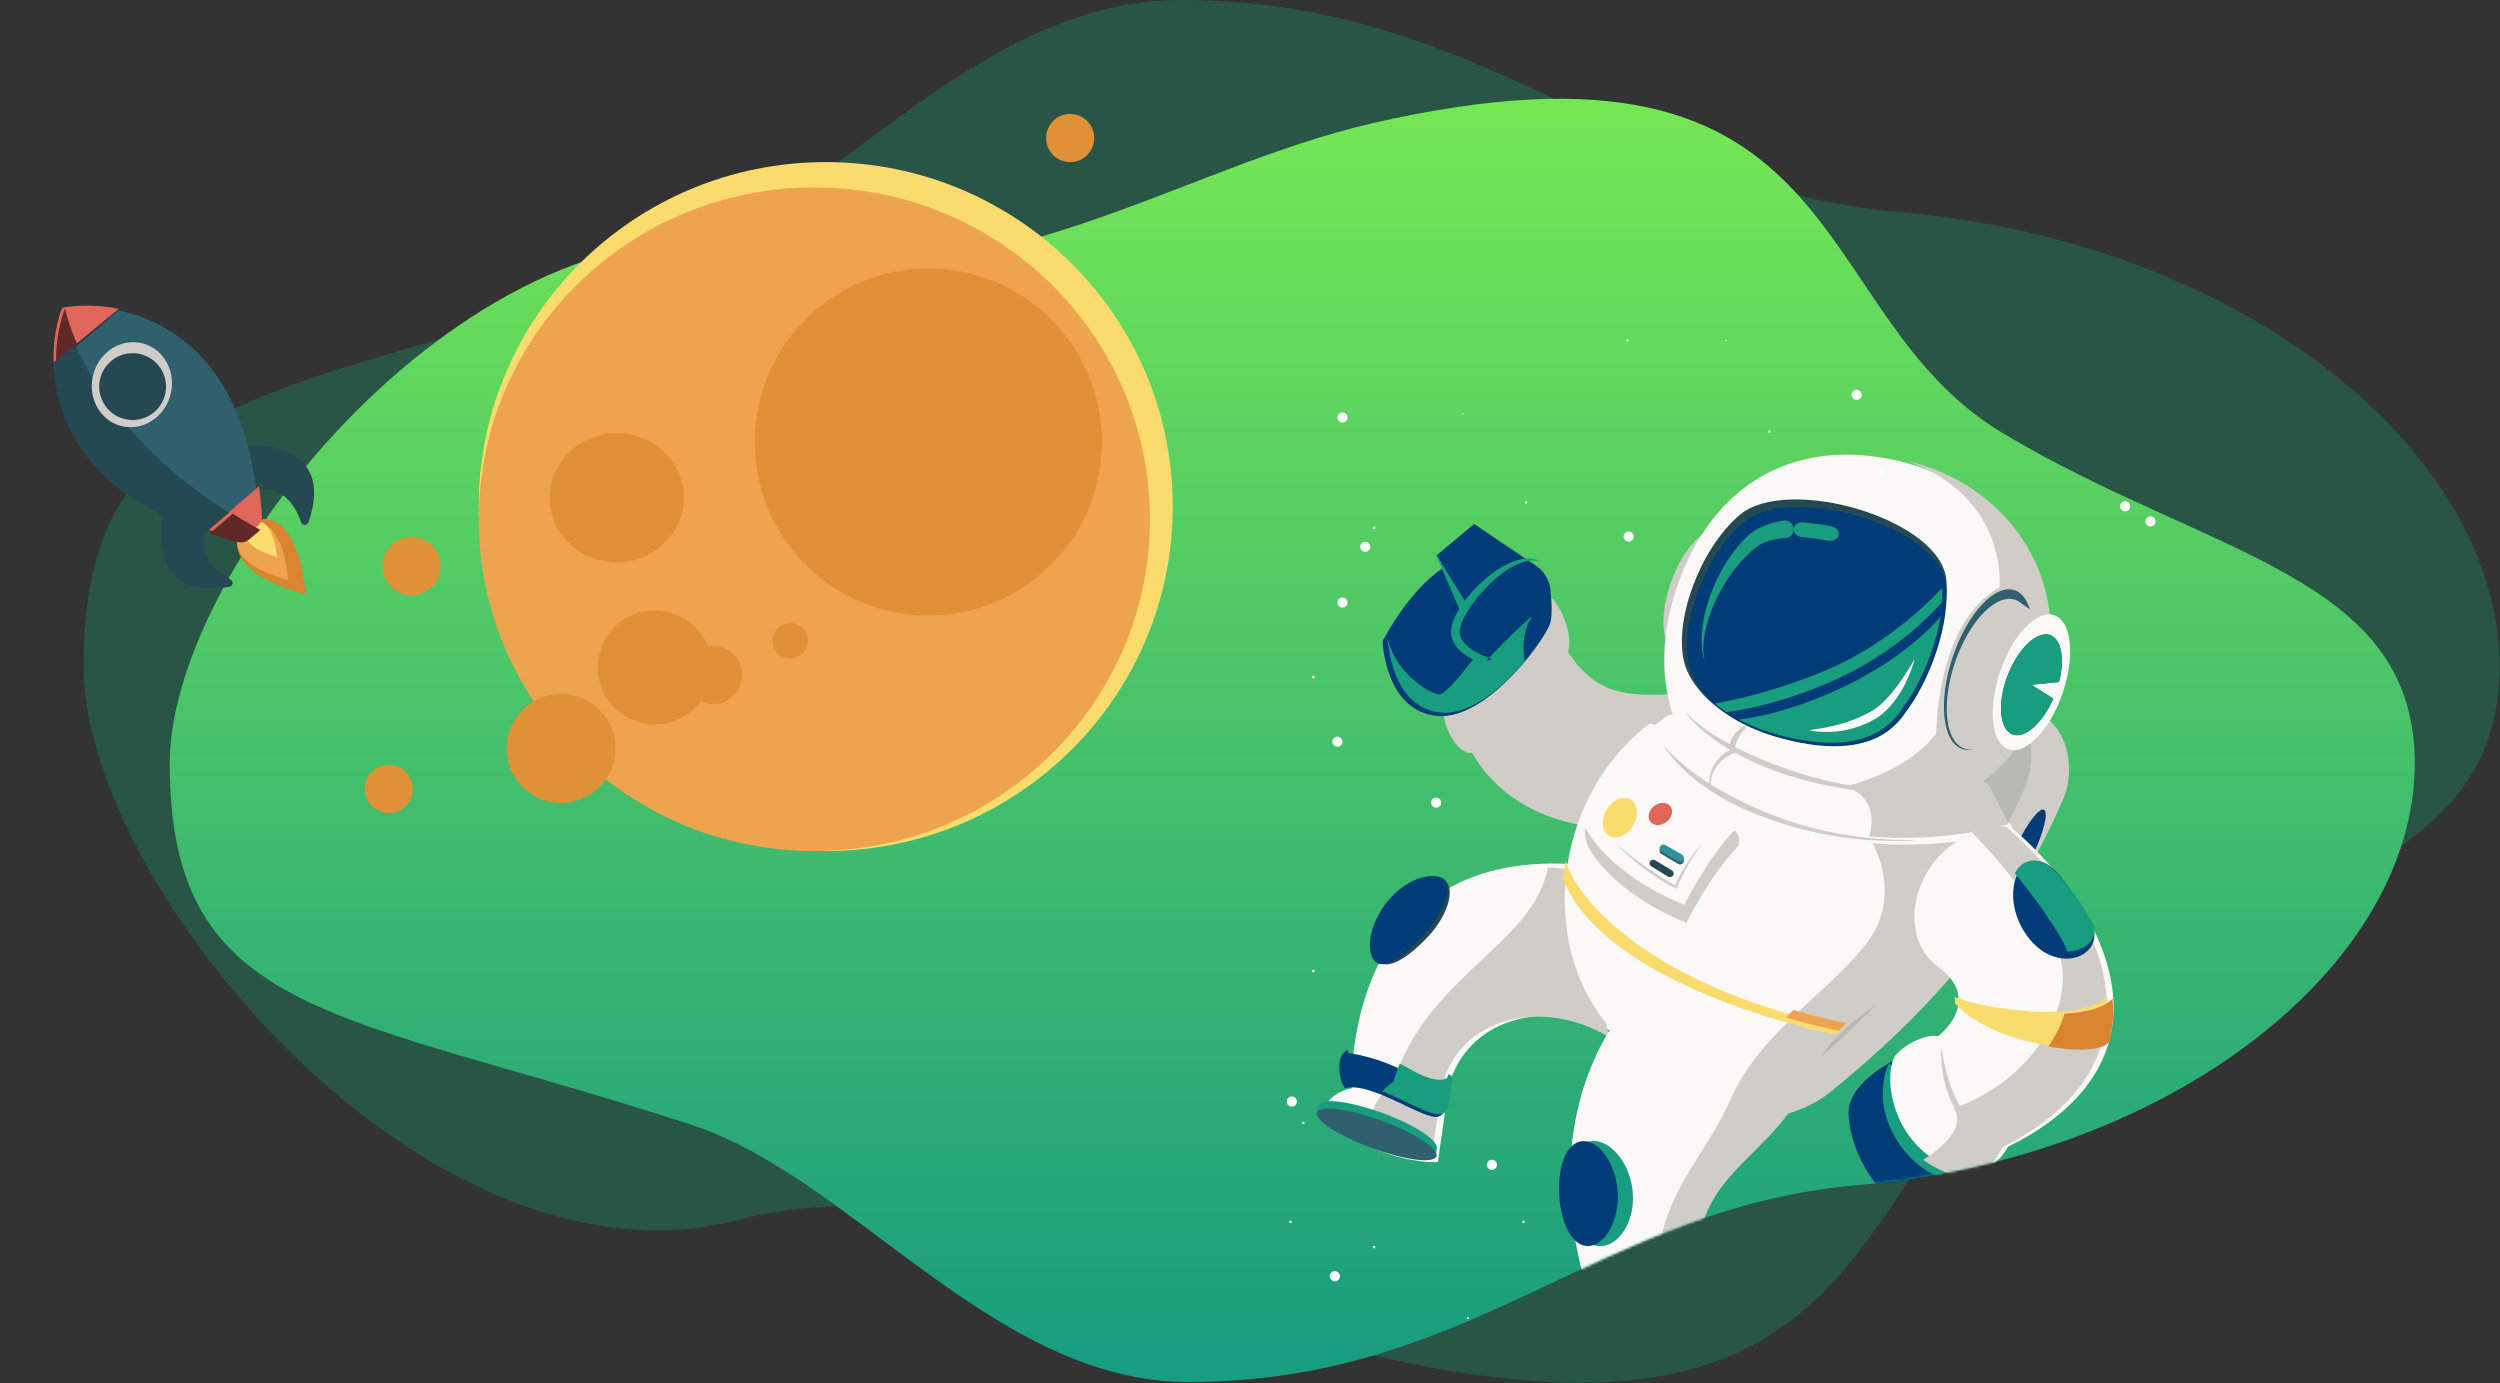 <svg xmlns="http://www.w3.org/2000/svg" xmlns:xlink="http://www.w3.org/1999/xlink" width="987" height="546" viewBox="0 0 987 546">
    <rect x="0" y="0" width="987" height="546" fill="#333333" stroke="none"/>
    <defs>
        <linearGradient id="b" x1="50%" x2="50%" y1="0%" y2="98.2%">
            <stop offset="0%" stop-color="#7BEC51"/>
            <stop offset="100%" stop-color="#199D7F"/>
        </linearGradient>
        <path id="a" d="M667.049 428.804c-104.052 9.092-151.7 77.818-264.992 77.818-76.434 0-132.782-80.754-195.546-101.344C68.291 359.933 0 364.031 0 262.298 0 181.752 126.286 29.976 240.212 59.622 323.473 81.29 399.085 27.04 474.705 9.677 667.05-34.483 643.63 84.092 723.702 132.011c81.111 48.54 162.65 55.86 162.65 130.287 0 79.458-95.031 155.648-219.303 166.506z"/>
    </defs>
    <g fill="none" fill-rule="evenodd">
        <path fill="#00CF86" d="M750.806 83.851c133.729 11.7 235.991 93.798 235.991 179.416 0 80.198-87.744 88.085-175.026 140.389-86.167 51.635-60.965 179.402-267.944 131.819-81.375-18.708-162.74-77.165-252.337-53.818C168.896 513.602 33 350.058 33 263.267c0-109.62 73.487-105.205 222.225-154.065C322.765 87.015 383.4 0 465.65 0c121.914 0 173.187 74.055 285.156 83.851z" opacity=".22"/>
        <g transform="translate(67 39)">
            <mask id="c" fill="#fff">
                <use xlink:href="#a"/>
            </mask>
            <use fill="url(#b)" xlink:href="#a"/>
            <g mask="url(#c)">
                <path fill="#FFFFFE" d="M764.022 133.606a2 2 0 1 0 3.97.487 2 2 0 0 0-3.97-.487"/>
                <path fill="#D0CCC8" d="M567.12 334.369c17.237 21.05 32.135 41.043 45.248 60.558 10.214 13.393 32.857 5.661 43.119-2.66 46.468-37.629 75.03-75.39 92.662-117.208 3.322-9.217 2.654-24.562-9.254-32.162l-81.975-44.251c-14.173-7.367-28.025-4.242-30.322 7.36-8.34 36.991-26.249 68.5-57.311 99.448-8.675 8.042-9.879 19.731-2.168 28.915"/>
                <path fill="#003D78" d="M729.206 294.646c-4.115 8.648-5.971 16.42-4.149 17.361 1.824.94 6.638-5.306 10.752-13.954 4.115-8.647 5.972-16.42 4.148-17.361-1.824-.94-6.637 5.307-10.751 13.954"/>
                <path fill="#B9B9B4" d="M554.907 330.102c16.816 20.823 31.338 40.607 44.11 59.926 9.959 13.253 32.258 5.431 42.393-2.902 45.894-37.68 74.193-75.387 91.771-117.06 3.32-9.182 2.755-24.431-8.903-31.916l-80.3-43.497c-13.885-7.237-27.519-4.049-29.846 7.5-8.416 36.818-26.207 68.245-56.92 99.193-8.575 8.046-9.827 19.673-2.305 28.756"/>
                <path fill="#D0CCC8" d="M613.623 233.403c-43.82 3.844-54.058 5.978-72.656-36.157 0 0-.11 20.548-33.752 41.205 0 0 4.553 47.488 63.74 49.758l42.668-54.806"/>
                <path fill="#D0CCC8" d="M505.692 237.832c34.61-19.504 34.53-39.217 34.53-39.217 2.272-11.298 15.57 10.178 11.614 20.377-3.955 10.2-21.385 36.253-37.88 39.221-6.79 1.223-15.45-18.379-8.264-20.381"/>
                <path fill="#003D78" d="M544.769 207.782c1.168-2.597.864-8.863.395-13.717-.386-3.99-2.563-7.597-5.909-9.85l-24.289-16.353-14.671 12.3 2.539 5.049s-11.817 6.482-24.028 28.934c0 0 1.035 28.116 22.094 29.533 18.207 1.225 39.714-26.675 43.869-35.896"/>
                <path fill="#199D7F" d="M502.477 242.35c11.245.752 23.786-9.97 32.524-20.258-1.983-10.93 2.3-16.738 2.3-16.738l-15.837 18.341s-1.92-.417-4.396-1.389c0 0-10.781 12.88-14.431 13.376-3.653.498-18.597-8.248-21.72-22.425 0 0 .982 27.72 21.56 29.094"/>
                <path fill="#199D7F" d="M532.283 183.677c-1.263.54-2.464 1.22-3.64 1.948a32.583 32.583 0 0 0-3.394 2.403c-2.179 1.732-4.263 3.604-6.143 5.676-1.921 2.022-3.716 4.168-5.27 6.443-1.554 2.253-3.006 4.603-3.858 6.948-.85 2.378-.941 4.204-.06 6.037.879 1.824 2.788 3.458 4.96 4.83 2.169 1.356 4.8 2.397 7.219 3.194l-2.397.82 4.287-4.492 4.384-4.408c1.493-1.441 2.977-2.891 4.493-4.313l2.29-2.116 2.35-2.065.257.225-15.999 18.983-.103.12-.148-.035c-2.845-.687-5.584-1.722-8.155-3.14-2.53-1.432-4.97-3.327-6.384-6.036-.684-1.347-1.076-2.87-1.056-4.4.01-1.533.417-3.022.942-4.416 1.092-2.79 2.684-5.318 4.442-7.682a52.963 52.963 0 0 1 5.865-6.59 49.242 49.242 0 0 1 6.843-5.517c2.435-1.622 5.055-3.002 7.857-3.858 2.775-.858 5.865-1.105 8.636-.022l-.125.321c-2.84-.592-5.581.07-8.093 1.142z"/>
                <path fill="#199D7F" d="M512.846 200.795l-3.285 1.573-10.153-23.411zM486.45 224.704c2.787 3.449 6.125 6.382 9.819 8.532l1.406.74 1.43.628c.479.134.971.356 1.428.42.225.033.472.104.673.11.18-.029.365.014.533-.038.17-.093.31-.103.506-.223l.599-.38c.402-.314.815-.616 1.212-.983a35.87 35.87 0 0 0 2.339-2.303c3.032-3.25 5.872-6.835 8.572-10.438l2.529 2.267c-3.005 3.53-6.057 6.931-9.422 10.116a38.32 38.32 0 0 1-2.644 2.29c-.988.698-1.815 1.475-3.361 1.847-.359.069-.727.015-1.087.008-.338-.041-.614-.139-.922-.209-.609-.144-1.11-.413-1.665-.616-.51-.267-1.025-.518-1.523-.795l-1.451-.892c-3.751-2.536-6.984-5.791-9.625-9.518-2.595-3.757-4.501-8.079-5.306-12.651 1.077 4.506 3.215 8.607 5.96 12.088zM604.215 474.023l1.71 2.35c1.536 2.116 1.616 4.999.157 7.18-4.427 6.618-15.457 19.502-34.308 19.68a6.076 6.076 0 0 1-4.315-1.73c-.887-.87-2.112-2.152-3.728-4.01l40.484-23.47"/>
                <path fill="#FAF9F7" d="M573.165 370.197c-29.897-17.493-69.067-7.016-69.918 31.693l-2.596 17.884s-19.588 1.837-46.352-16.9c0 0 .808-9.96 12.399-12.248 0 0-4.562-97.513 92.519-88.06l13.948 67.63"/>
                <path fill="#D0CCC8" d="M498.017 419.051l-23.193-18.207c1.084-7.134 7.92-11.234 7.92-11.234 12.553-43.198 55.845-55.554 61.301-86.076l.488.007c1.245.06 4.827.237 9.293.496.343.032.677.05 1.023.084l13.386 66.242c-28.89-17.093-66.793-6.766-67.678 31.162l-2.54 17.526"/>
                <path fill="#FAF9F7" d="M726.62 286.01c9.652 20.251-.02 43.735-39.092 61.496-39.073 17.761-37.27 39.786-61.9 40.939-83.357 3.904-97.04-99.27-41.36-141.77l142.351 39.335"/>
                <path fill="#FAF9F7" d="M662.171 365.123c-18.812 17.132-12.447 22.513-29.366 40.961-16.92 18.449-36.609 28.026-29.138 67.981 0 0-6.937 22.24-41.554 23.253 0 0-7.77-10.053-.142-20.605 0 0-26.27-62.663 10.377-114.967 36.647-52.306 89.823 3.377 89.823 3.377"/>
                <path fill="#D0CCC8" d="M688.736 349.672c-12.005 5.39-20.15 11.18-26.396 16.652-18.413 17.147-12.223 22.538-28.869 41.037-16.674 18.531-36.049 28.177-28.803 68.205 0 0-.714 3.478-5.367 8.842-6.745 6.069-9.561-8.235-9.561-8.235-9.085-36.373 15.513-55.934 26.416-80.939 10.902-25.003 34.477-39.28 51.996-59.516 17.52-20.236 3.881-42.183 3.881-42.183l41.576-8.785 14.263 3.918c9.71 20.118.037 43.421-39.136 61.004"/>
                <path fill="#FADC6E" d="M551.094 300.962c6.378 19.667 40.37 51.277 109.513 65.657l-2.95 2.84s-90.095-17.406-107.716-61.583c0 0 .738-4.963 1.153-6.914"/>
                <path fill="#EEA34E" d="M658.912 367.965s-8.504-1.663-20.852-5.274c.99-.993 1.988-1.981 2.994-2.963a289.997 289.997 0 0 0 20.91 5.216 108.49 108.49 0 0 0-2.939 2.91l-.113.111"/>
                <path fill="#199D7F" d="M453.54 397.17c1.388-2.798 12.48-1.443 25.386 3.284 12.908 4.728 21.747 10.745 21.352 13.834-.451 3.535-.874 4.44-.874 4.44 1.116-2.914-8.445-9.107-21.35-13.833-12.907-4.727-22.294-2.427-25.387-3.285-.097-2.878.368-3.423.872-4.44"/>
                <path fill="#2E616D" d="M452.929 400.17c-1.128 2.964 8.514 9.25 21.536 14.043 13.024 4.793 24.494 6.277 25.621 3.316 1.129-2.964-8.516-9.25-21.538-14.043-13.021-4.792-24.491-6.278-25.62-3.315"/>
                <path fill="#254953" d="M496.985 330.583c6.168-6.696 11.052-17.099 6.733-21.986-3.836-4.342-14.42.28-21.86 8.643-7.44 8.364-8.893 19.54-4.6 23.423 4.291 3.882 13.559-3.386 19.727-10.08"/>
                <path fill="#003D78" d="M495.475 329.634c6.218-7.095 11.717-17.178 7.658-21.032-4.058-3.854-14.465-1.053-21.973 7.798-7.507 8.853-9.272 20.403-5.214 24.258 4.06 3.855 13.312-3.93 19.529-11.024M500.866 401.82c-5.313 1.787-26.301-13.932-36.759-11.22 0 0-2.219-1.725-2.34-8.102-.12-6.375 3.54-6.904 3.54-6.904l-.2 1.118s12.113 1.366 23.575 7.95c11.32 6.502 14.329 3.483 14.329 3.483l.45-1.34s2.443.09 1.501 3.036c-1.732 5.414.123 10.561-4.096 11.98"/>
                <path fill="#199D7F" d="M504.308 386.587l.465-1.388s2.527.092 1.551 3.148c-1.792 5.617.122 10.956-4.24 12.43-3.51 1.186-13.628-5.034-23.298-8.949 2.166-2.433 4.356-3.75 4.356-3.75a82.353 82.353 0 0 1 2.458-7.144c1.296.622 2.601 1.3 3.899 2.048 11.698 6.74 14.809 3.605 14.809 3.605M551.699 433.137c1.015 11.454 6.418 20.261 13.568 19.82 7.15-.442 13.34-9.967 12.325-21.421-1.015-11.455-8.852-20.5-16-20.057-7.152.44-10.908 10.204-9.893 21.658"/>
                <path fill="#003D78" d="M548.605 433.291c.766 11.425 5.468 20.155 11.835 19.627 6.365-.526 11.986-10.11 11.22-21.535-.768-11.425-7.63-20.363-13.997-19.837-6.366.527-9.824 10.321-9.058 21.745"/>
                <path fill="#2E919C" d="M601.9 463.927c-10.354 12.078-31.9 19.384-41.588 13.408-2.918-1.8-5.182-11.035-2.925-12.065l.444 1.547s23.661 4.167 43.977-15.364l.113-1.025s1.83-.056 2.06 2.154c.342 3.3.115 8.783-2.08 11.345"/>
                <path fill="#199D7F" d="M601.271 451.636l.105-.96s1.89-.032 2.154 2.047c.392 3.1.221 8.246-2.016 10.625-3.696 3.928-8.816 7.286-14.342 9.752-.05-.188-.077-.3-.077-.3-1.157-3.927-1.829-7.632-2.128-11.168a57.08 57.08 0 0 0 16.304-9.996"/>
                <path fill="#D0CCC8" d="M616.335 198.78c-4.885 13.802-14.14 23.23-20.672 21.06-6.532-2.17-7.868-15.119-2.983-28.92 4.885-13.802 14.141-23.23 20.673-21.06 6.531 2.17 7.867 15.118 2.982 28.92"/>
                <path fill="#FAF9F7" d="M734.23 241.675c-14.816 37.662-67.06 52.536-105.028 37.76-37.968-14.776-47.281-53.607-32.466-91.27 14.817-37.662 46.457-54.509 86.117-45.118 42.41 10.04 70.21 50.752 51.377 98.628"/>
                <path fill="#FAF9F7" d="M596.308 244.592c15.176 18.05 68.868 40.24 118.782 27.558 1.828-.464 3.739.417 4.602 2.083l7.694 14.848s-44.205 13.618-92.446-2.588c-43.812-14.718-51.837-36.737-51.837-36.737l7.593-5.787a4.095 4.095 0 0 1 5.612.623"/>
                <path fill="#D0CCC8" d="M722.39 192.943c-24.965 13.619-24.967 57.528-24.967 57.528-11.501 15.704-35.973 21.024-35.973 21.024 14.934 4.937 9.493 19.55 9.429 19.724 31.414 2.605 55.114-4.887 55.121-4.89l-7.485-14.8a3.983 3.983 0 0 0-2.552-2.064c9.183-6.994 16.52-16.054 20.777-27.025 18.779-48.39-8.683-89.437-50.697-99.478 40.201 14.847 36.348 49.981 36.348 49.981"/>
                <path fill="#D0CCC8" d="M688.235 292.905c-8.998.335-18.035-.043-26.985-1.23-8.942-1.224-17.792-3.26-26.377-6.154a157.274 157.274 0 0 1-12.704-4.84c-2.058-.962-4.14-1.877-6.145-2.958-2.022-1.047-3.987-2.206-5.938-3.385-3.844-2.457-7.572-5.128-10.976-8.195a70.435 70.435 0 0 1-4.87-4.838c-1.5-1.733-2.962-3.498-4.227-5.409l.175-.142c3.044 3.37 6.375 6.406 9.917 9.15 3.539 2.745 7.246 5.258 11.13 7.462 1.924 1.129 3.863 2.238 5.86 3.239 1.96 1.068 3.98 2.027 5.988 3.005a154.93 154.93 0 0 0 12.38 5.177c8.404 3.073 17.11 5.314 25.956 6.756 8.84 1.48 17.822 2.164 26.813 2.134l.003.228M598.95 242.638c3.628 3.726 7.863 6.748 12.26 9.459a114.612 114.612 0 0 0 13.766 7.136c9.457 4.19 19.277 7.653 29.396 10.023a145.588 145.588 0 0 0 30.897 3.826c10.404.235 20.843-.87 31-3.231l.057.217c-10.103 2.655-20.566 4.072-31.06 4.133a146.94 146.94 0 0 1-31.284-3.198c-10.277-2.155-20.438-5.202-29.955-9.74-4.726-2.316-9.363-4.847-13.683-7.864-2.14-1.532-4.243-3.118-6.207-4.87-1.929-1.785-3.8-3.646-5.362-5.748l.175-.143"/>
                <path fill="#D0CCC8" d="M623.647 246.898c-1.646 1.584-3.075 3.222-4.078 4.977-.974 1.778-1.629 3.627-1.639 5.656l-.003.718-.603.242c-1.319.527-2.675 1.342-3.836 2.254-1.17.925-2.226 2.001-3.043 3.25a12.04 12.04 0 0 0-1.77 4.183c-.321 1.543-.35 3.19-.166 4.848l-.224.042c-.38-1.647-.522-3.347-.334-5.012.191-1.636.686-3.247 1.493-4.673.786-1.426 1.841-2.687 3.028-3.788 1.213-1.103 2.492-2.044 4.044-2.853l-.602.949c-.126-1.19-.11-2.423.223-3.592a9.043 9.043 0 0 1 1.623-3.193c.715-.957 1.603-1.781 2.566-2.485.974-.7 2.028-1.3 3.202-1.692l.119.169"/>
                <path fill="#2E616D" d="M732.095 230.306c-5.776 17.286-16.766 29.079-24.545 26.342-7.781-2.738-9.406-18.97-3.63-36.256 5.776-17.285 16.765-29.079 24.545-26.34 7.78 2.737 9.405 18.97 3.63 36.254"/>
                <path fill="#D0CCC8" d="M739.83 205.395l-9.493-6.691-.004.008a7.02 7.02 0 0 0-1.716-.883c-7.574-2.603-18.21 8.427-23.752 24.635-5.544 16.208-3.897 31.457 3.677 34.06.547.189 1.11.297 1.685.346l-.003.007 11.774.66 17.833-52.142"/>
                <path fill="#FAF9F7" d="M747.345 234.595c-4.991 14.614-14.56 24.559-21.375 22.214-6.814-2.345-8.291-16.091-3.3-30.706 4.99-14.613 14.56-24.559 21.374-22.213 6.816 2.344 8.292 16.092 3.301 30.705"/>
                <path fill="#254953" d="M735.001 231.35l8.642 5.467c-4.207 9.62-11.065 15.753-15.889 14.21-5.269-1.687-6.33-11.956-2.355-22.751 3.976-10.795 11.584-18.29 16.851-16.605 4.515 1.446 6.048 9.229 3.658 18.578L735 231.35"/>
                <path fill="#199D7F" d="M735.004 231.348l8.64 5.468c-4.207 9.621-11.064 15.754-15.89 14.21-5.267-1.685-6.331-11.955-2.356-22.75 3.978-10.795 11.584-18.29 16.853-16.604 4.515 1.445 6.047 9.228 3.656 18.576l-10.903 1.1"/>
                <path fill="#FFFFFE" d="M621.73 166.379c-15.8 13.582-25.915 41.743-21.807 58.03 0 0 3.707 20.262 37.793 29.23 38.01 10.002 47.23-7.91 50.32-12.086 6.684-9.025 16.481-30.034 15.433-49.059-1.354-24.502-62.933-42.283-81.74-26.115"/>
                <path fill="#254953" d="M619.73 164.379c-15.8 13.581-25.915 41.743-21.808 58.03 0 0 3.708 20.261 37.794 29.23 38.011 10.002 47.23-7.909 50.322-12.084 6.682-9.027 16.48-30.036 15.43-49.06-1.351-24.502-62.93-42.284-81.737-26.116"/>
                <path fill="#003D78" d="M621.297 167.256c-15.487 13.293-25.398 40.861-21.37 56.807 0 0 3.64 19.835 37.059 28.622 37.265 9.798 46.3-7.735 49.33-11.823 6.55-8.835 16.152-29.4 15.12-48.025-1.331-23.986-61.704-41.406-80.139-25.58"/>
                <path fill="#199D7F" d="M614.613 242.111s18.613-1.732 43.483-12.997c26.162-11.848 41.493-30.223 41.493-30.223.156-1.929.221-3.856.177-5.767 0 0-18.025 20.457-44.632 31.967-23.779 10.286-45.069 13.654-45.069 13.654a49.318 49.318 0 0 0 4.548 3.366"/>
                <path fill="#199D7F" d="M635.946 251.314c36.947 9.733 45.913-7.715 48.918-11.783 5.017-6.787 11.834-20.529 14.22-34.967 0 0-11.912 14.945-37.784 27.403-24.197 11.65-41.746 13.105-41.746 13.105 4.445 2.352 9.832 4.514 16.392 6.242M637.813 173.423c-2.561.17-5.08.576-7.338 1.39-1.128.404-2.184.912-3.12 1.532-.44.275-1.008.753-1.508 1.12-.5.419-1.014.822-1.501 1.262-3.945 3.481-7.342 7.743-10.198 12.33-2.862 4.596-5.18 9.569-6.793 14.777-1.524 5.197-2.515 10.747-1.37 16.208-.869-2.643-1.19-5.457-1.192-8.256.008-2.801.332-5.601.85-8.365 1.085-5.518 2.923-10.902 5.4-16.016 2.484-5.113 5.57-10.006 9.555-14.355 1.021-1.101 2.005-2.098 3.24-3.16 1.288-1.067 2.696-1.928 4.144-2.626 2.902-1.4 5.937-2.192 8.95-2.709l.008-.001c1.918-.33 3.75.933 4.094 2.818.343 1.884-.933 3.68-2.851 4.007a3.674 3.674 0 0 1-.37.044"/>
                <path fill="#199D7F" d="M643.769 172.907c-1.628-.446-2.782-1.691-2.702-3.052.093-1.596 1.847-2.748 3.918-2.573 3.499.297 7.153.797 10.858 1.488 2.042.368 3.403 1.953 3.044 3.513-.36 1.56-2.307 2.516-4.35 2.136a100.659 100.659 0 0 0-9.888-1.356c-.306-.026-.6-.08-.88-.156"/>
                <path fill="#FAF9F7" d="M647.147 249.34c2.262-.391 4.489-.705 6.68-1.14 2.191-.425 4.344-.927 6.446-1.554 2.113-.584 4.152-1.359 6.158-2.195a45.218 45.218 0 0 0 2.97-1.375l1.474-.75c.475-.26.907-.475 1.347-.766 1.752-1.1 3.4-2.487 4.933-4.019a56.276 56.276 0 0 0 4.307-4.972c2.697-3.524 5.053-7.36 7.415-11.281a50.272 50.272 0 0 1-5.368 12.687c-1.201 1.99-2.558 3.905-4.128 5.672-1.548 1.784-3.318 3.418-5.376 4.758-.5.34-1.075.642-1.589.93a32.04 32.04 0 0 1-1.55.778 47.818 47.818 0 0 1-3.218 1.389c-2.177.87-4.461 1.451-6.745 1.887-4.59.811-9.259.786-13.756-.05M726.602 287.358c-35.53.096-48.104 40.927-28.573 55.184 19.532 14.256-.445 30.725-10.388 33.568-9.508 2.72-12.833 47.297 23.695 43.323 0 0 63.314-17.991 55.428-69.325-5.482-35.673-40.162-62.75-40.162-62.75"/>
                <path fill="#003D78" d="M662.807 400.987c.56 15.324 13.242 39.045 32.82 39.764 26.105.957 18.377-25.189 18.377-25.189l-24.866-39.998s-26.89 10.098-26.33 25.423z"/>
                <path fill="#199D7F" d="M713.409 424.951l-34.563-44.235s-6.475 12.049 1.299 27.325c4.558 8.958 11.285 14.52 18.238 17.758 2.813 1.31 3.56 4.945 1.44 7.165a17.386 17.386 0 0 1-3.995 3.1c-6.773 3.862 12.45 7.36 16.772-6.528.052.005.719-3.026.809-4.585"/>
                <path fill="#FAF9F7" d="M699.301 371.532c-.195-3.75-11.868-.636-17.65 5.732-4.976 5.483-4.003 34.025 21.144 44.832 16.448 7.069 23.454-9.392 23.454-9.392s-25.08-5.485-26.948-41.172"/>
                <path fill="#D0CCC8" d="M764.173 350.072c-5.29-35.67-39.236-62.672-39.236-62.672-4.052-.563-9.993.659-13.354 2.307.314.324 18.649 18.417 31.676 41.215 13.155 23.023-6.392 56.382-38.954 67.612 0 0 7.347 8.034-11.971 20.325a39.508 39.508 0 0 0 7.94 4.618c16.336 7.134 23.344-9.6 23.344-9.6 17.836-8.758 45.805-28.378 40.555-63.805"/>
                <path fill="#FADC6E" d="M704.667 354.616c10.267 4.465 49.599 10.689 60.279-.112 0 0 .958 8.836-1.296 16.91-4.025 7.066-43.618 2.509-58.797-14.267l-.186-2.531"/>
                <path fill="#DA842F" d="M741.774 374.157c2.747-4.17 4.898-8.541 6.332-12.966 8.138-.429 15.278-2.136 18.96-5.944.5 5.928.07 11.385-1.054 16.414-.09.168-.16.329-.256.498-1.94 3.475-12.246 4.166-23.982 1.998"/>
                <path fill="#D0CCC8" d="M725.637 414.6c-4.306-.715-8.356-2.775-11.844-5.457-3.517-2.687-6.404-6.14-8.687-9.91l-1.529-2.927c-.274-.48-.475-.99-.672-1.504l-.599-1.532c-.859-2.025-1.34-4.162-1.871-6.273-.504-2.117-.666-4.298-.978-6.43-.08-2.165-.117-4.325-.08-6.469.453 2.119.778 4.229 1.155 6.32l.768 3.094c.281 1.021.415 2.077.805 3.064.711 1.99 1.21 4.043 2.144 5.931.445.95.744 1.965 1.273 2.871l1.492 2.758c2.132 3.59 4.757 6.885 7.88 9.7 3.131 2.796 6.707 5.178 10.743 6.765"/>
                <path fill="#003D78" d="M733.485 330.74c10.777 14.605 28.168 8.808 26.233-2.291 0 0-5.625-12.477-13.702-21.992-13.853-16.32-25.626 6.537-12.531 24.282z"/>
                <path fill="#199D7F" d="M746.434 330.906a29.721 29.721 0 0 1 2.652 5.695c6.72-.06 11.865-4.231 10.67-10.05-.19-.353-.37-.713-.563-1.064l-.01-.018c-4.07-7.373-8.97-13.94-13.689-19.414h-.002c-7.416-7.886-14.128-6.077-17.015-.214 5.466 6.599 12.006 15.234 17.957 25.065"/>
                <path fill="#D0CCC8" d="M578.375 267.399s-13.119 6.469-19.682 21.506c-.022 1.316.491 4.127 1.181 6.104 0 0 8.29 17.853 38.904 30.308 0 0 9.045-18.322 20.4-30.28 0 0 1.599-3.398-1.182-6.106-6.787-3.251-25.018-7.229-39.621-21.532"/>
                <path fill="#FAF9F7" d="M577.498 260.291s-12.23 9.333-18.534 27.607c0 0 8.313 17.856 39 30.32 0 0 9.061-18.321 20.438-30.277 0 0-21.747-8.927-40.904-27.65"/>
                <path fill="#D0CCC8" d="M605.038 293.992c-1.171 1.205-2.216 2.53-3.238 3.868-1.028 1.338-1.955 2.749-2.869 4.168-.89 1.434-1.781 2.873-2.57 4.369a82.332 82.332 0 0 0-2.271 4.539l.706-.266c-2.149-1.074-4.254-2.347-6.323-3.629a138.309 138.309 0 0 1-6.086-4.082c-1.984-1.428-3.974-2.858-5.881-4.4l-2.876-2.299-2.836-2.357c3.405 3.568 7.13 6.818 11.037 9.833a93.289 93.289 0 0 0 6.068 4.234c2.083 1.335 4.202 2.574 6.448 3.675l.479.236.229-.5c.693-1.523 1.381-3.048 2.144-4.536a101.23 101.23 0 0 1 2.353-4.434c.824-1.457 1.717-2.873 2.608-4.293a59.785 59.785 0 0 1 2.878-4.126"/>
                <path fill="#FADC6E" d="M577.158 287.863c-2.69 3.694-6.956 4.89-9.524 2.673-2.57-2.216-2.47-7.007.223-10.7 2.69-3.693 6.956-4.89 9.524-2.674 2.57 2.217 2.47 7.008-.223 10.701"/>
                <path fill="#254953" d="M592.11 307.253c.554.068 1.122-.158 1.443-.626.444-.654.237-1.53-.465-1.959l-6.55-4.002c-.701-.428-1.63-.248-2.075.406-.445.653-.238 1.53.464 1.958l6.55 4.002c.199.121.413.194.632.22"/>
                <path fill="#2E616D" d="M596.097 302.251a1.52 1.52 0 0 0 1.48-.695 1.46 1.46 0 0 0-.517-2.03l-6.54-3.873c-.715-.425-1.65-.206-2.083.49-.432.696-.2 1.605.519 2.03l6.54 3.873c.189.112.394.18.6.205"/>
                <path fill="#2E919C" d="M596.086 301.25a1.53 1.53 0 0 0 1.516-.766 1.542 1.542 0 0 0-.569-2.097l-6.534-3.748a1.525 1.525 0 0 0-2.086.576 1.542 1.542 0 0 0 .569 2.097l6.534 3.747c.183.104.376.167.57.191"/>
                <path fill="#E1665A" d="M591.781 284.689c-1.8 2.041-4.726 2.65-6.533 1.358-1.809-1.29-1.815-3.993-.015-6.036 1.8-2.043 4.727-2.65 6.534-1.36 1.808 1.292 1.815 3.995.014 6.038"/>
                <path fill="#FFFFFE" d="M475.011 453.289a.5.5 0 1 0 .993.122.5.5 0 0 0-.993-.122M512.132 481.304a.378.378 0 1 0 .751.09.378.378 0 0 0-.75-.09M553.011 503.289a.5.5 0 1 0 .992.122.5.5 0 0 0-.992-.122M534.011 443.289a.5.5 0 1 0 .993.121.5.5 0 0 0-.993-.121M520.022 420.605a2 2 0 1 0 3.972.488 2 2 0 0 0-3.972-.488M442.012 443.289a.5.5 0 1 0 .99.121.5.5 0 0 0-.99-.121M458.022 464.605a2 2 0 1 0 3.97.49 2 2 0 0 0-3.97-.49M507.011 490.288a.5.5 0 1 0 .993.123.5.5 0 0 0-.993-.123M575.022 516.606a2 2 0 1 0 3.97.487 2 2 0 0 0-3.97-.487M510.273 124.32a.236.236 0 1 0 .264-.205.237.237 0 0 0-.264.206M461.022 125.606a2 2 0 1 0 3.972.486 2 2 0 0 0-3.972-.486M475.011 169.289a.5.5 0 1 0 .993.121.5.5 0 0 0-.993-.121M470.022 176.606a2 2 0 1 0 3.97.488 2 2 0 0 0-3.97-.488M461.022 198.606a2 2 0 1 0 3.97.487 2 2 0 0 0-3.97-.487M451.011 228.289a.5.5 0 1 0 .992.122.5.5 0 0 0-.992-.122M535.011 159.288a.5.5 0 1 0 .993.122.5.5 0 0 0-.993-.122M498.022 277.606a2 2 0 1 0 3.97.488 2 2 0 0 0-3.97-.488M459.022 253.606a2.001 2.001 0 0 0 3.97.487 2 2 0 1 0-3.97-.487M574.022 172.606a2 2 0 1 0 3.973.486 2 2 0 0 0-3.973-.486M575.011 95.288a.5.5 0 1 0 .993.122.5.5 0 0 0-.993-.122M614.226 95.315c-.02.156.09.296.247.315a.283.283 0 1 0 .07-.561.283.283 0 0 0-.317.246M631.011 131.289a.5.5 0 1 0 .992.122.5.5 0 0 0-.992-.122M780.022 166.605a2 2 0 1 0 3.97.49 2 2 0 0 0-3.97-.49M770.022 160.606a2 2 0 1 0 3.969.488 2 2 0 0 0-3.969-.488M768.022 138.606a2 2 0 1 0 3.97.488 2 2 0 0 0-3.97-.488M723.022 120.606a2 2 0 1 0 3.97.488 2 2 0 0 0-3.97-.488M675.011 147.288a.5.5 0 1 0 .993.122.5.5 0 0 0-.993-.122M664.022 116.606a2 2 0 1 0 3.971.487 2 2 0 0 0-3.97-.487M447.011 404.288a.5.5 0 1 0 .992.123.5.5 0 0 0-.992-.123M441.022 395.607a2 2 0 1 0 3.969.487 2 2 0 0 0-3.969-.487M451.011 344.288a.5.5 0 1 0 .994.122.5.5 0 0 0-.994-.122"/>
            </g>
        </g>
        <path fill="#FADC6E" d="M463 200c0 75.112-61.338 136-137 136s-137-60.888-137-136S250.338 64 326 64s137 60.888 137 136"/>
        <path fill="#EEA34E" d="M454 205c0 72.349-59.323 131-132.5 131-73.177 0-132.5-58.651-132.5-131 0-72.349 59.323-131 132.5-131C394.678 74 454 132.651 454 205"/>
        <path fill="#DF9136" d="M270 196.5c0 14.084-11.864 25.5-26.498 25.5C228.864 222 217 210.584 217 196.5c0-14.082 11.864-25.5 26.502-25.5C258.136 171 270 182.418 270 196.5M435 174.502C435 212.333 404.33 243 366.5 243c-37.832 0-68.5-30.667-68.5-68.498C298 136.67 328.668 106 366.5 106c37.83 0 68.5 30.67 68.5 68.502M319 253a7 7 0 1 1-14.002-.002A7 7 0 0 1 319 253M281 263.5c0 12.426-10.074 22.5-22.5 22.5S236 275.926 236 263.5s10.074-22.5 22.5-22.5 22.5 10.074 22.5 22.5M163 311.5a9.5 9.5 0 0 1-9.5 9.5 9.5 9.5 0 0 1-9.5-9.5 9.5 9.5 0 0 1 9.5-9.5 9.5 9.5 0 0 1 9.5 9.5M432 54.5a9.5 9.5 0 0 1-9.5 9.5 9.5 9.5 0 0 1-9.5-9.5 9.5 9.5 0 0 1 9.5-9.5 9.5 9.5 0 0 1 9.5 9.5M174 223.5c0 6.352-5.148 11.5-11.5 11.5-6.35 0-11.5-5.148-11.5-11.5 0-6.35 5.15-11.5 11.5-11.5 6.352 0 11.5 5.15 11.5 11.5"/>
        <path fill="#DF9136" d="M293 266.5c0 6.351-5.148 11.5-11.5 11.5-6.35 0-11.5-5.149-11.5-11.5 0-6.353 5.15-11.5 11.5-11.5 6.352 0 11.5 5.147 11.5 11.5M243 295.5c0 11.875-9.627 21.5-21.5 21.5-11.875 0-21.5-9.625-21.5-21.5s9.625-21.5 21.5-21.5c11.873 0 21.5 9.625 21.5 21.5"/>
        <g>
            <path fill="#DA842F" d="M103.87 204.892s13.546-2.367 16.899 29.872c-31.487-8.689-26.858-21.537-26.858-21.537l9.958-8.335"/>
            <path fill="#EEA34E" d="M101.297 206.36s10.114-1.878 12.447 22.717c-23.43-6.473-19.913-16.304-19.913-16.304l7.466-6.412"/>
            <path fill="#FADC6E" d="M101.54 205.864s6.313-1.132 7.827 14.024c-14.644-4.043-12.472-10.09-12.472-10.09l4.645-3.934"/>
            <path fill="#254953" d="M81.344 209.028s-5.607 11.329 9.697 19.788c1.26.697.98 2.593-.435 2.856-9.482 1.761-31.286 2.541-26.19-29.22l16.928 6.576M101.139 193.305s11.99-3.584 17.742 12.87c.473 1.353 2.373 1.4 2.864.058 3.275-9.01 7.614-30.278-24.255-30.652l3.649 17.724"/>
            <path fill="#E1665A" d="M24.56 121.518s-3.824 8.736-3.37 21.567l25.757-21.179c-12.91-2.59-22.387-.388-22.387-.388"/>
            <path fill="#2E616D" d="M77.788 139.13c-10.513-10.213-21.677-14.738-31.005-16.584l-24.974 21.301c.237 9.6 2.777 21.482 10.976 33.67 11.373 16.902 30.13 26.402 48.765 32.379l19.641-16.755c-2.703-19.565-8.822-39.844-23.403-54.011"/>
            <path fill="#E1665A" d="M93.434 212.304c1.424.37 2.941-.013 4.076-1.001l4.275-3.727a4.838 4.838 0 0 0 1.642-3.983c-.283-3.831-.666-7.746-1.177-11.686l-19.768 17.236a195.187 195.187 0 0 0 10.952 3.16"/>
            <path fill="#622827" d="M22.123 143.602l8.503-7.365c-3.872-8.836-4.967-14.456-4.967-14.456s-3.8 8.872-3.536 21.82"/>
            <path fill="#254953" d="M29.704 136.216l-8.533 7.27c.243 9.67 2.808 21.638 11.08 33.917 11.475 17.03 30.394 26.605 49.187 32.631l8.944-7.62c-36.709-23.135-53.443-50.071-60.678-66.198"/>
            <path fill="#622827" d="M82.632 210.713a208.89 208.89 0 0 0 11.447 3.298 4.724 4.724 0 0 0 4.246-.999l4.437-3.782a218.561 218.561 0 0 1-10.862-6.419l-9.268 7.902"/>
            <path fill="#D0CCC8" d="M64.34 140.836c5.525 6.984 4.506 17.59-2.275 23.687-6.778 6.094-16.753 5.374-22.277-1.612-5.525-6.987-4.509-17.592 2.272-23.688 6.78-6.096 16.756-5.373 22.28 1.613"/>
            <path fill="#254953" d="M62.447 144.124c4.7 5.569 3.997 13.892-1.572 18.593-5.568 4.7-13.892 3.998-18.594-1.571-4.699-5.569-3.996-13.893 1.572-18.593 5.568-4.7 13.894-3.997 18.594 1.571"/>
        </g>
    </g>
</svg>
